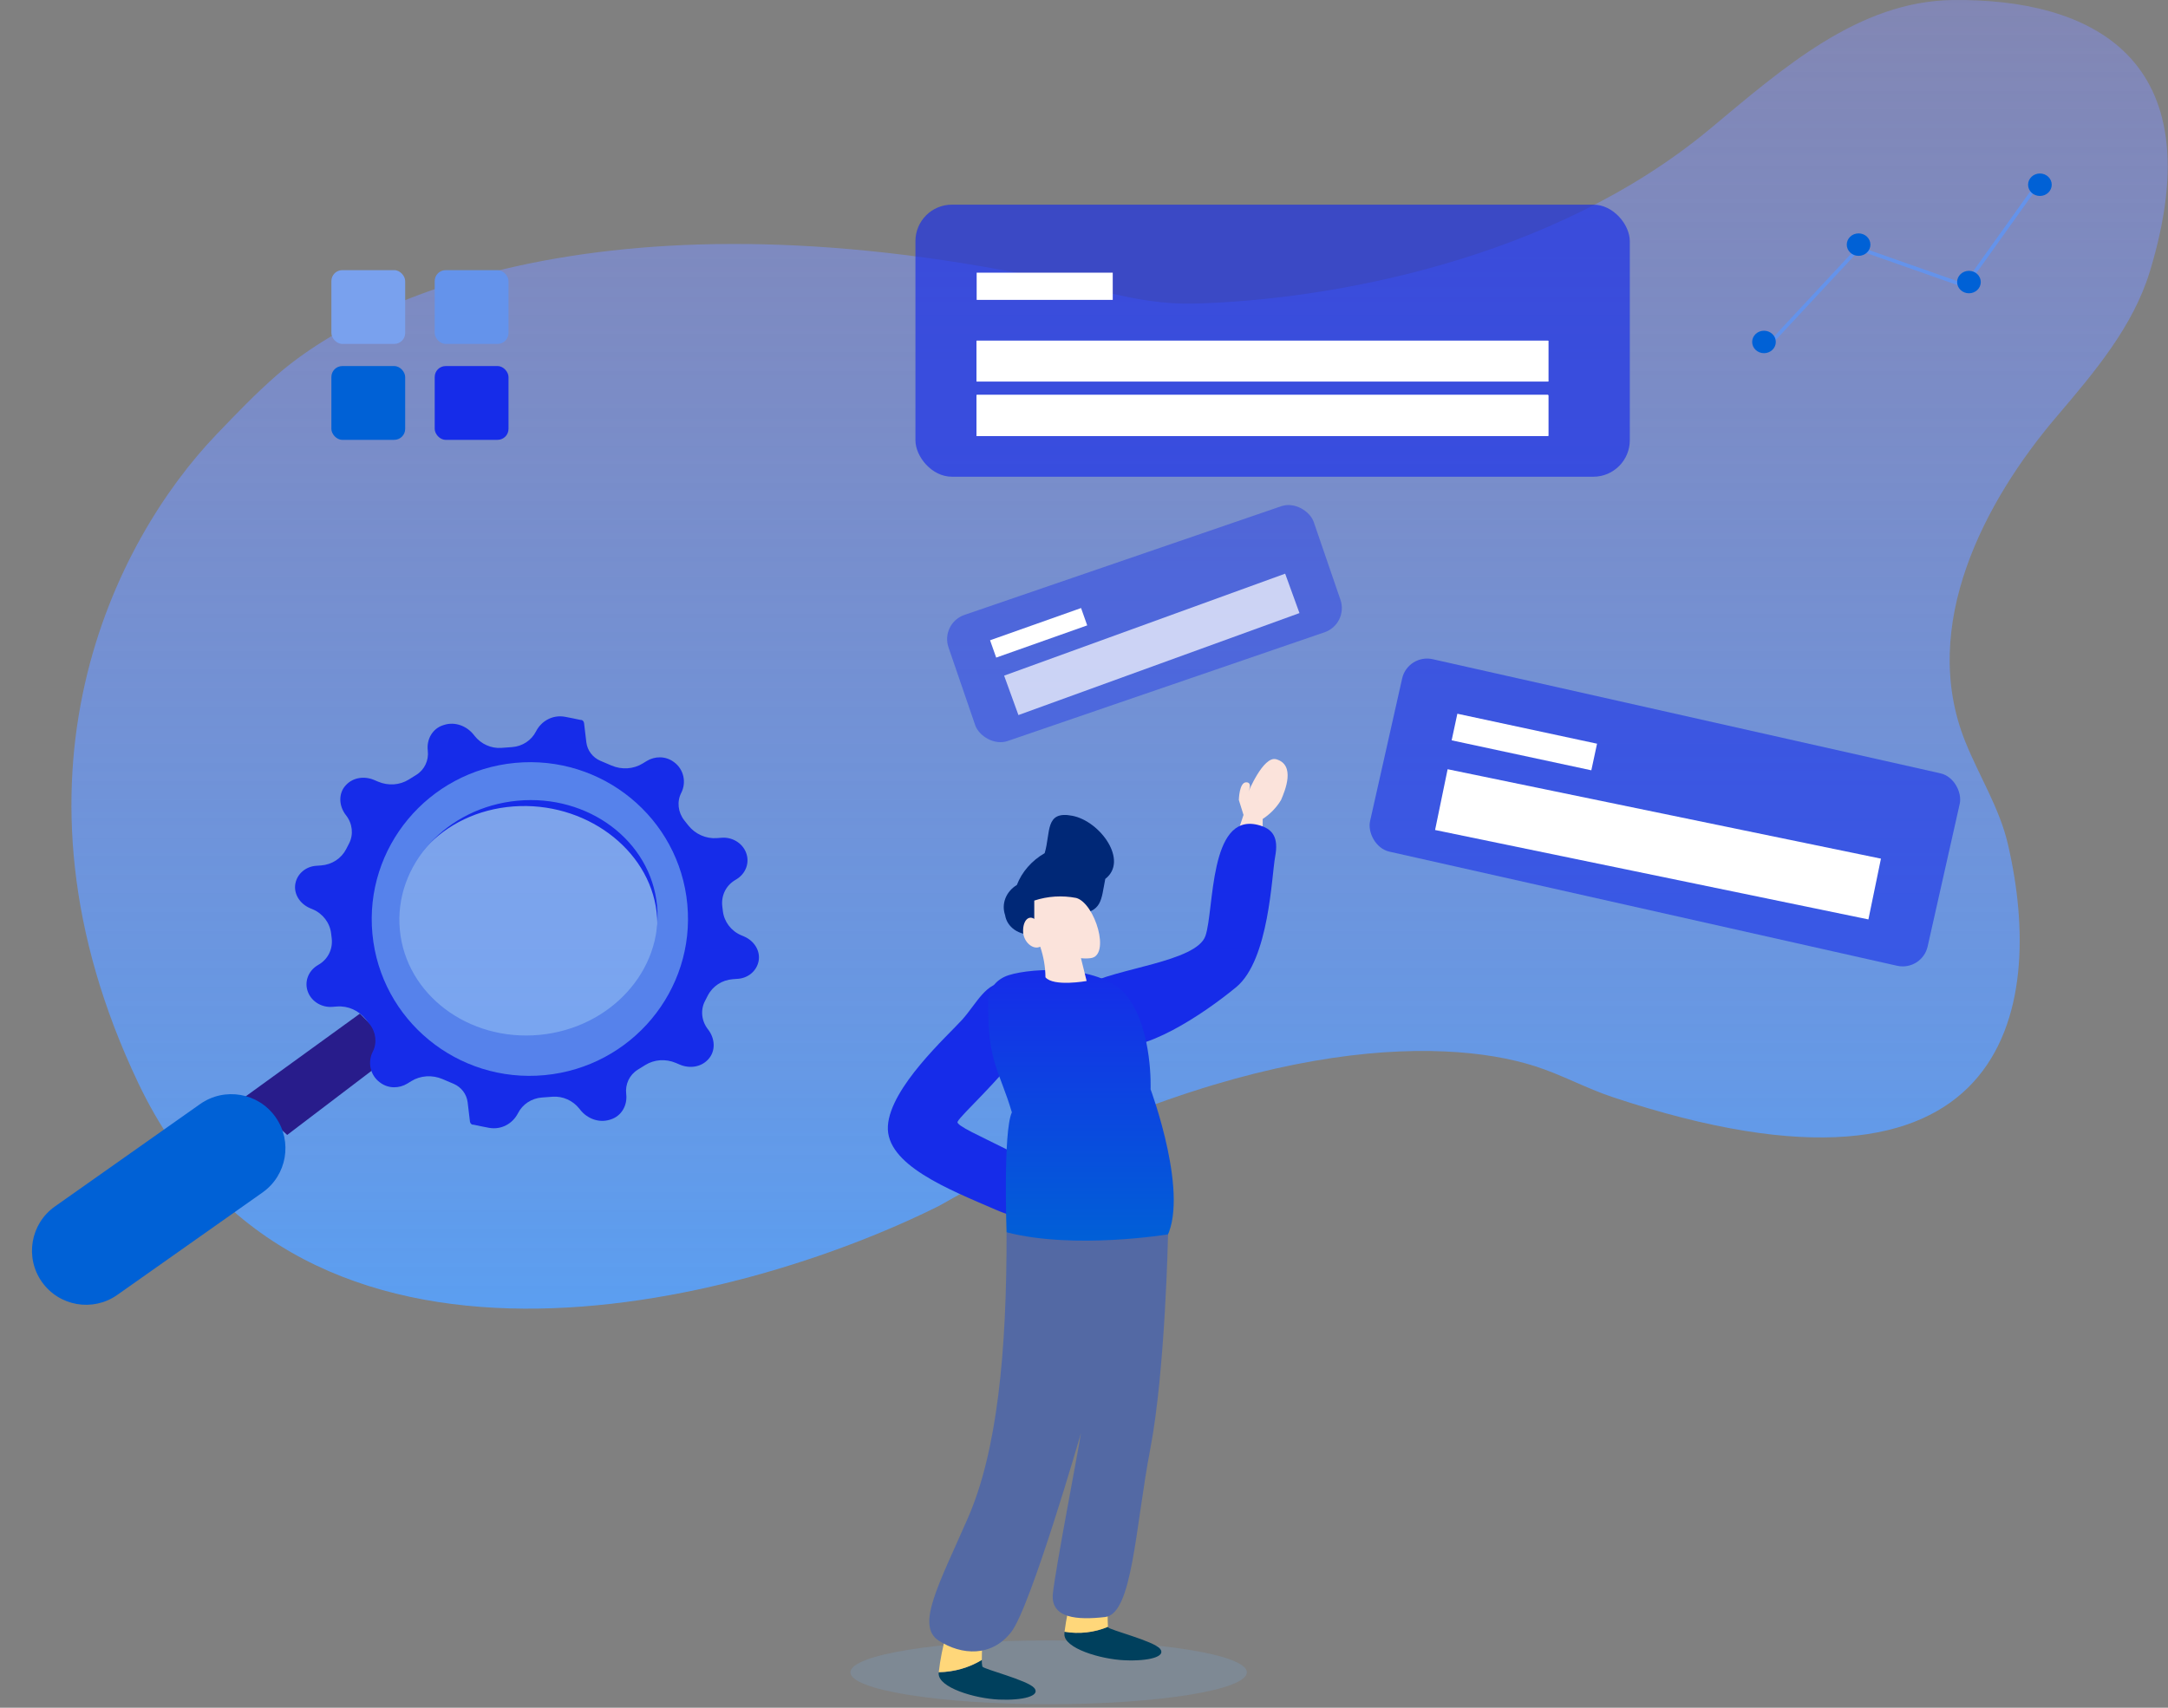 <svg width="594" height="468" viewBox="0 0 594 468" fill="none" xmlns="http://www.w3.org/2000/svg">
<rect x="0" y="0" width="594" height="468" fill="#808080" stroke="none"/>
<path d="M303.644 80.207C176.756 49.385 103.913 78.34 75.856 102.788C70.023 107.871 64.654 113.477 59.302 119.065L59.272 119.096C31.551 148.041 -1.948 213.136 37.906 296.853C81.977 389.428 202.551 357.823 257.328 330.448C339.118 283.828 394.852 283.962 420.558 292.18C427.835 294.506 434.631 298.264 441.88 300.674C550.255 336.71 560.751 276.902 550.124 231.292C547.819 221.398 542.232 212.644 538.447 203.216C525.639 171.316 543.944 137.173 563.304 114.385L563.597 114.039C573.867 101.952 584.438 89.51 589.047 74.343C607.005 15.256 572.232 -0.407 535.089 0.008C509.195 0.297 488.404 18.755 468.505 35.327C425.233 71.366 364.143 82.243 327.099 83.194C319.188 83.397 311.334 82.075 303.644 80.207Z" fill="url(#paint0_linear)"/>
<rect x="250.816" y="56.085" width="195.727" height="74.562" rx="10" fill="#162CE9" fill-opacity="0.65"/>
<rect x="267.592" y="108.279" width="156.581" height="11.184" fill="white"/>
<rect x="267.592" y="108.279" width="156.581" height="11.184" fill="white"/>
<rect x="267.592" y="108.279" width="156.581" height="11.184" fill="white"/>
<rect x="267.592" y="108.279" width="156.581" height="11.184" fill="white"/>
<rect x="267.592" y="93.367" width="156.581" height="11.184" fill="white"/>
<rect x="267.592" y="93.367" width="156.581" height="11.184" fill="white"/>
<rect x="267.592" y="93.367" width="156.581" height="11.184" fill="white"/>
<rect x="267.592" y="93.367" width="156.581" height="11.184" fill="white"/>
<rect x="267.592" y="74.726" width="37.281" height="7.456" fill="white"/>
<rect x="385.701" y="179.114" width="156.581" height="54.058" rx="7" transform="rotate(12.671 385.701 179.114)" fill="#162CE9" fill-opacity="0.58"/>
<rect x="399.294" y="195.594" width="39.145" height="7.456" transform="rotate(12.113 399.294 195.594)" fill="white"/>
<rect x="396.629" y="210.803" width="121.227" height="17.005" transform="rotate(11.663 396.629 210.803)" fill="white"/>
<rect x="257.603" y="170.794" width="105.805" height="36.528" rx="7" transform="rotate(-18.941 257.603 170.794)" fill="#162CE9" fill-opacity="0.41"/>
<rect x="271.262" y="175.463" width="26.451" height="5.038" transform="rotate(-19.499 271.262 175.463)" fill="white"/>
<rect x="275.115" y="185.159" width="81.915" height="11.49" transform="rotate(-19.949 275.115 185.159)" fill="white" fill-opacity="0.71"/>
<path d="M484.387 94.737L509.225 68.063L538.383 78.322L558.902 49.596" stroke="#6493EB"/>
<ellipse cx="558.902" cy="50.622" rx="3.24" ry="3.078" fill="#0061D6"/>
<ellipse cx="483.307" cy="93.71" rx="3.24" ry="3.078" fill="#0061D6"/>
<ellipse cx="509.225" cy="67.037" rx="3.24" ry="3.078" fill="#0061D6"/>
<ellipse cx="539.463" cy="77.296" rx="3.24" ry="3.078" fill="#0061D6"/>
<rect x="90.794" y="74.03" width="20.221" height="20.221" rx="3" fill="#79A1EE"/>
<rect x="119.103" y="100.317" width="20.221" height="20.221" rx="3" fill="#162CE9"/>
<rect x="90.793" y="100.317" width="20.221" height="20.221" rx="3" fill="#0061D6"/>
<rect x="119.103" y="74.03" width="20.221" height="20.221" rx="3" fill="#6493EB"/>
<path opacity="0.3" d="M233 458.295C233 463.124 257.321 467.038 287.312 467.038C317.303 467.038 341.624 463.124 341.624 458.295C341.624 453.467 317.306 449.551 287.312 449.551C257.318 449.551 233 453.467 233 458.295Z" fill="#7A9EC3"/>
<path d="M269.009 454.906C268.978 455.512 269.026 456.12 269.15 456.716C269.473 457.437 281.604 460.449 283.383 462.603C285.161 464.756 280.311 466.047 273.68 465.761C267.048 465.475 257.022 462.458 257.182 458.581C257.182 458.488 257.196 458.382 257.201 458.281C261.426 458.205 265.532 457.032 269.009 454.906Z" fill="#00405D"/>
<path d="M269.15 449.96C269.15 449.96 268.995 452.878 269.009 454.897C265.531 457.019 261.425 458.189 257.202 458.262C257.613 454.734 258.309 451.237 259.284 447.797L269.15 449.96Z" fill="#FFD77A"/>
<path d="M303.562 445.817C303.57 445.863 303.583 445.908 303.6 445.951C303.923 446.672 316.051 449.681 317.83 451.835C319.609 453.989 314.759 455.282 308.127 454.993C301.496 454.705 291.47 451.693 291.63 447.816C291.63 447.614 291.657 447.398 291.673 447.179C295.699 447.861 299.866 447.384 303.562 445.817Z" fill="#00405D"/>
<path d="M291.673 447.179C292.105 443.766 292.794 440.382 293.735 437.05L303.6 439.213C303.453 441.415 303.441 443.623 303.562 445.826C299.864 447.39 295.698 447.864 291.673 447.179Z" fill="#FFD77A"/>
<path d="M339.427 227.174L340.704 223.329L339.427 219.242C339.427 219.242 339.503 214.387 341.445 214.387C343.387 214.387 341.928 217.257 341.928 217.257C341.928 217.257 346.105 207.061 349.657 208.07C355.028 209.597 352.117 216.632 350.985 219.242C349.769 221.285 348.05 223.06 345.956 224.437V228.763L339.427 227.174Z" fill="#FBE3DB"/>
<path d="M283.01 256.052C281.213 256.238 279.404 255.791 277.977 254.805C276.55 253.82 275.619 252.377 275.385 250.788C274.859 249.285 274.887 247.673 275.466 246.186C276.046 244.698 277.145 243.413 278.606 242.517C279.98 238.94 282.662 235.871 286.228 233.796C287.923 228.083 286.228 222.067 293.851 223.571C301.474 225.076 309.268 235.895 302.829 240.863C301.645 246.872 302.001 249.735 295.225 250.639C290.68 251.445 286.463 253.314 283.01 256.052Z" fill="#002877"/>
<path d="M344.516 226.028C348.885 227.069 350.338 229.617 349.369 234.784C348.399 239.952 347.739 263.063 338.694 270.528C329.648 277.994 312.817 289.19 304.083 286.462C295.35 283.734 289.851 274.547 297.615 269.954C305.379 265.361 327.859 263.625 330.284 256.455C332.709 249.285 331.256 222.87 344.516 226.028Z" fill="#162CE9"/>
<path d="M275.619 269.379C280.721 269.927 286.78 277.54 280.311 286.88C273.843 296.221 263.328 305.412 262.358 307.422C261.389 309.431 289.691 319.337 289.691 325.509C289.691 331.682 285.808 337.136 272.87 331.538C259.933 325.94 242.627 319.193 243.27 308.568C243.914 297.944 259.768 283.734 263.637 279.429C267.507 275.124 270.283 268.805 275.619 269.379Z" fill="#162CE9"/>
<path d="M270.769 274.833C270.632 273.19 271.113 271.553 272.137 270.178C273.16 268.802 274.669 267.764 276.428 267.226C282.736 265.216 302.305 264.067 309.097 273.398C315.888 282.729 315.245 298.521 315.245 298.521C315.245 298.521 326.403 328.523 319.125 340.008C286.94 346.036 275.782 337.71 275.782 337.71C275.782 337.71 274.812 310.005 277.237 304.838C274.003 293.783 270.445 290.769 270.769 274.833Z" fill="url(#paint1_linear)"/>
<path d="M286.44 267.825C286.414 264.981 285.929 262.156 285.001 259.434C283.06 260.438 280.311 258.14 280.311 255.126C280.311 252.112 281.911 250.819 283.375 251.826V246.8C287.047 245.586 291.038 245.335 294.867 246.079C300.027 247.521 304.407 262.013 298.748 262.587C297.891 262.689 297.024 262.689 296.168 262.587L297.718 268.837C297.718 268.837 288.689 270.476 286.44 267.825Z" fill="#FBE3DB"/>
<path d="M296.168 392.753C295.127 399.214 289.205 429.791 288.477 436.682C287.749 443.573 295.266 444.001 302.791 443.14C310.316 442.28 311.038 418.592 315.163 397.06C319.288 375.529 320.027 338.272 320.027 338.272C320.027 338.272 294.381 342.51 275.781 337.7C275.863 370.575 273.193 397.707 265.191 416.008C257.188 434.309 250.877 445.51 257.185 449.601C263.493 453.692 271.741 454.123 277.079 447.231C282.418 440.34 296.168 392.753 296.168 392.753Z" fill="#5369A4"/>
<path d="M98.617 277.779L67.272 300.485L78.68 311.028L108.765 288.151L98.617 277.779Z" fill="#281C8B"/>
<path d="M11.473 351.293C6.753 344.601 8.351 335.351 15.043 330.631L54.832 302.565C61.524 297.845 70.774 299.444 75.494 306.135C80.214 312.826 78.616 322.077 71.924 326.797L32.135 354.863C25.444 359.582 16.193 357.984 11.473 351.293Z" fill="#0061D6"/>
<ellipse cx="140.412" cy="253.202" rx="40.129" ry="39.614" transform="rotate(-5.386 140.412 253.202)" fill="#8EB6FF" fill-opacity="0.45"/>
<path fill-rule="evenodd" clip-rule="evenodd" d="M201.26 241.283C198.855 242.769 197.555 245.507 197.898 248.367L198.059 249.713C198.405 252.602 200.327 255.134 203.054 256.293L203.838 256.627C206.618 257.808 208.412 260.57 207.835 263.439C207.297 266.114 204.959 268.033 202.201 268.237L200.788 268.342C197.826 268.561 195.241 270.254 193.916 272.843L193.123 274.392C191.874 276.832 192.205 279.834 193.973 282.079C195.969 284.615 196.135 288.108 194.005 290.351L193.927 290.433C192.003 292.45 188.937 292.892 186.263 291.755L185.19 291.299C182.405 290.116 179.272 290.327 176.795 291.867L174.726 293.153C172.469 294.555 171.252 297.128 171.574 299.816C171.947 302.934 170.26 305.878 167.287 306.793C167.188 306.823 167.089 306.854 166.989 306.884C164.088 307.762 160.903 306.585 158.972 304.133L158.746 303.846C156.97 301.59 154.189 300.348 151.383 300.556L148.474 300.771C145.649 300.981 143.185 302.597 141.923 305.067C140.438 307.976 137.307 309.684 133.989 309.077C132.563 308.817 131.154 308.524 129.784 308.227C129.722 308.214 129.628 308.21 129.558 308.208C129.548 308.208 129.539 308.207 129.531 308.207C129.126 308.191 128.807 307.758 128.759 307.358L128.128 302.081C127.862 299.858 126.383 297.908 124.286 297.015L121.257 295.724C118.411 294.512 115.208 294.723 112.672 296.29L111.638 296.929C109.38 298.324 106.446 298.363 104.219 296.727C104.163 296.686 104.107 296.645 104.051 296.604C101.388 294.631 100.688 291.05 102.132 288.223C103.356 285.827 103.025 282.88 101.284 280.682L100.206 279.32C98.311 276.925 95.351 275.607 92.365 275.828L91.017 275.928C88.249 276.133 85.497 274.584 84.427 271.988C83.263 269.167 84.427 266.137 86.946 264.58L87.519 264.226C89.924 262.74 91.224 260.002 90.882 257.141L90.721 255.796C90.375 252.907 88.452 250.374 85.726 249.215L84.942 248.882C82.161 247.7 80.367 244.939 80.944 242.069C81.482 239.395 83.821 237.476 86.578 237.272L87.992 237.167C90.954 236.947 93.538 235.255 94.863 232.666L95.656 231.117C96.906 228.677 96.574 225.674 94.807 223.43C92.81 220.894 92.645 217.401 94.774 215.158L94.852 215.076C96.776 213.058 99.842 212.617 102.516 213.753L103.589 214.209C106.374 215.393 109.507 215.181 111.984 213.642L114.054 212.356C116.31 210.953 117.527 208.38 117.206 205.693C116.832 202.574 118.52 199.63 121.492 198.716C121.591 198.685 121.691 198.655 121.79 198.625C124.691 197.747 127.876 198.923 129.808 201.376L130.033 201.663C131.809 203.918 134.59 205.161 137.396 204.953L140.305 204.737C143.13 204.528 145.594 202.912 146.856 200.442C148.342 197.532 151.472 195.825 154.79 196.431C156.216 196.692 157.625 196.985 158.996 197.282C159.058 197.295 159.151 197.298 159.222 197.301C159.231 197.301 159.24 197.301 159.248 197.302C159.653 197.318 159.972 197.751 160.02 198.151L160.651 203.427C160.917 205.651 162.396 207.6 164.494 208.494L167.522 209.784C170.369 210.997 173.571 210.786 176.107 209.218L177.141 208.579C179.399 207.184 182.333 207.146 184.56 208.781C184.617 208.822 184.673 208.864 184.728 208.905C187.391 210.877 188.091 214.459 186.647 217.285C185.423 219.682 185.755 222.629 187.495 224.827L188.573 226.189C190.469 228.584 193.429 229.902 196.414 229.681L197.762 229.581C200.53 229.376 203.282 230.925 204.353 233.521C205.516 236.342 204.352 239.372 201.834 240.928L201.26 241.283ZM109.055 255.373C111.14 272.789 128.83 285.755 148.269 284.314C167.707 282.873 181.989 267.356 179.905 249.939C177.82 232.523 160.13 219.558 140.691 220.998C121.05 222.454 106.971 237.957 109.055 255.373Z" fill="#162CE9"/>
<path fill-rule="evenodd" clip-rule="evenodd" d="M149.207 294.641C173.033 292.395 190.541 271.418 188.313 247.787C186.085 224.156 164.965 206.821 141.14 209.067C117.314 211.313 99.806 232.291 102.034 255.921C104.262 279.552 125.382 296.888 149.207 294.641ZM147.812 283.605C167.272 281.77 181.694 265.917 180.023 248.197C178.352 230.476 161.222 217.598 141.762 219.433C122.301 221.268 107.879 237.12 109.55 254.841C111.221 272.561 128.351 285.439 147.812 283.605Z" fill="#5682EB"/>
<defs>
<linearGradient id="paint0_linear" x1="306.745" y1="0" x2="306.745" y2="358.635" gradientUnits="userSpaceOnUse">
<stop stop-color="#848FF3" stop-opacity="0.45"/>
<stop offset="1" stop-color="#5B9EF0"/>
</linearGradient>
<linearGradient id="paint1_linear" x1="296.168" y1="265.835" x2="296.168" y2="342.198" gradientUnits="userSpaceOnUse">
<stop stop-color="#162CE9"/>
<stop offset="1" stop-color="#0061D6"/>
</linearGradient>
</defs>
</svg>
